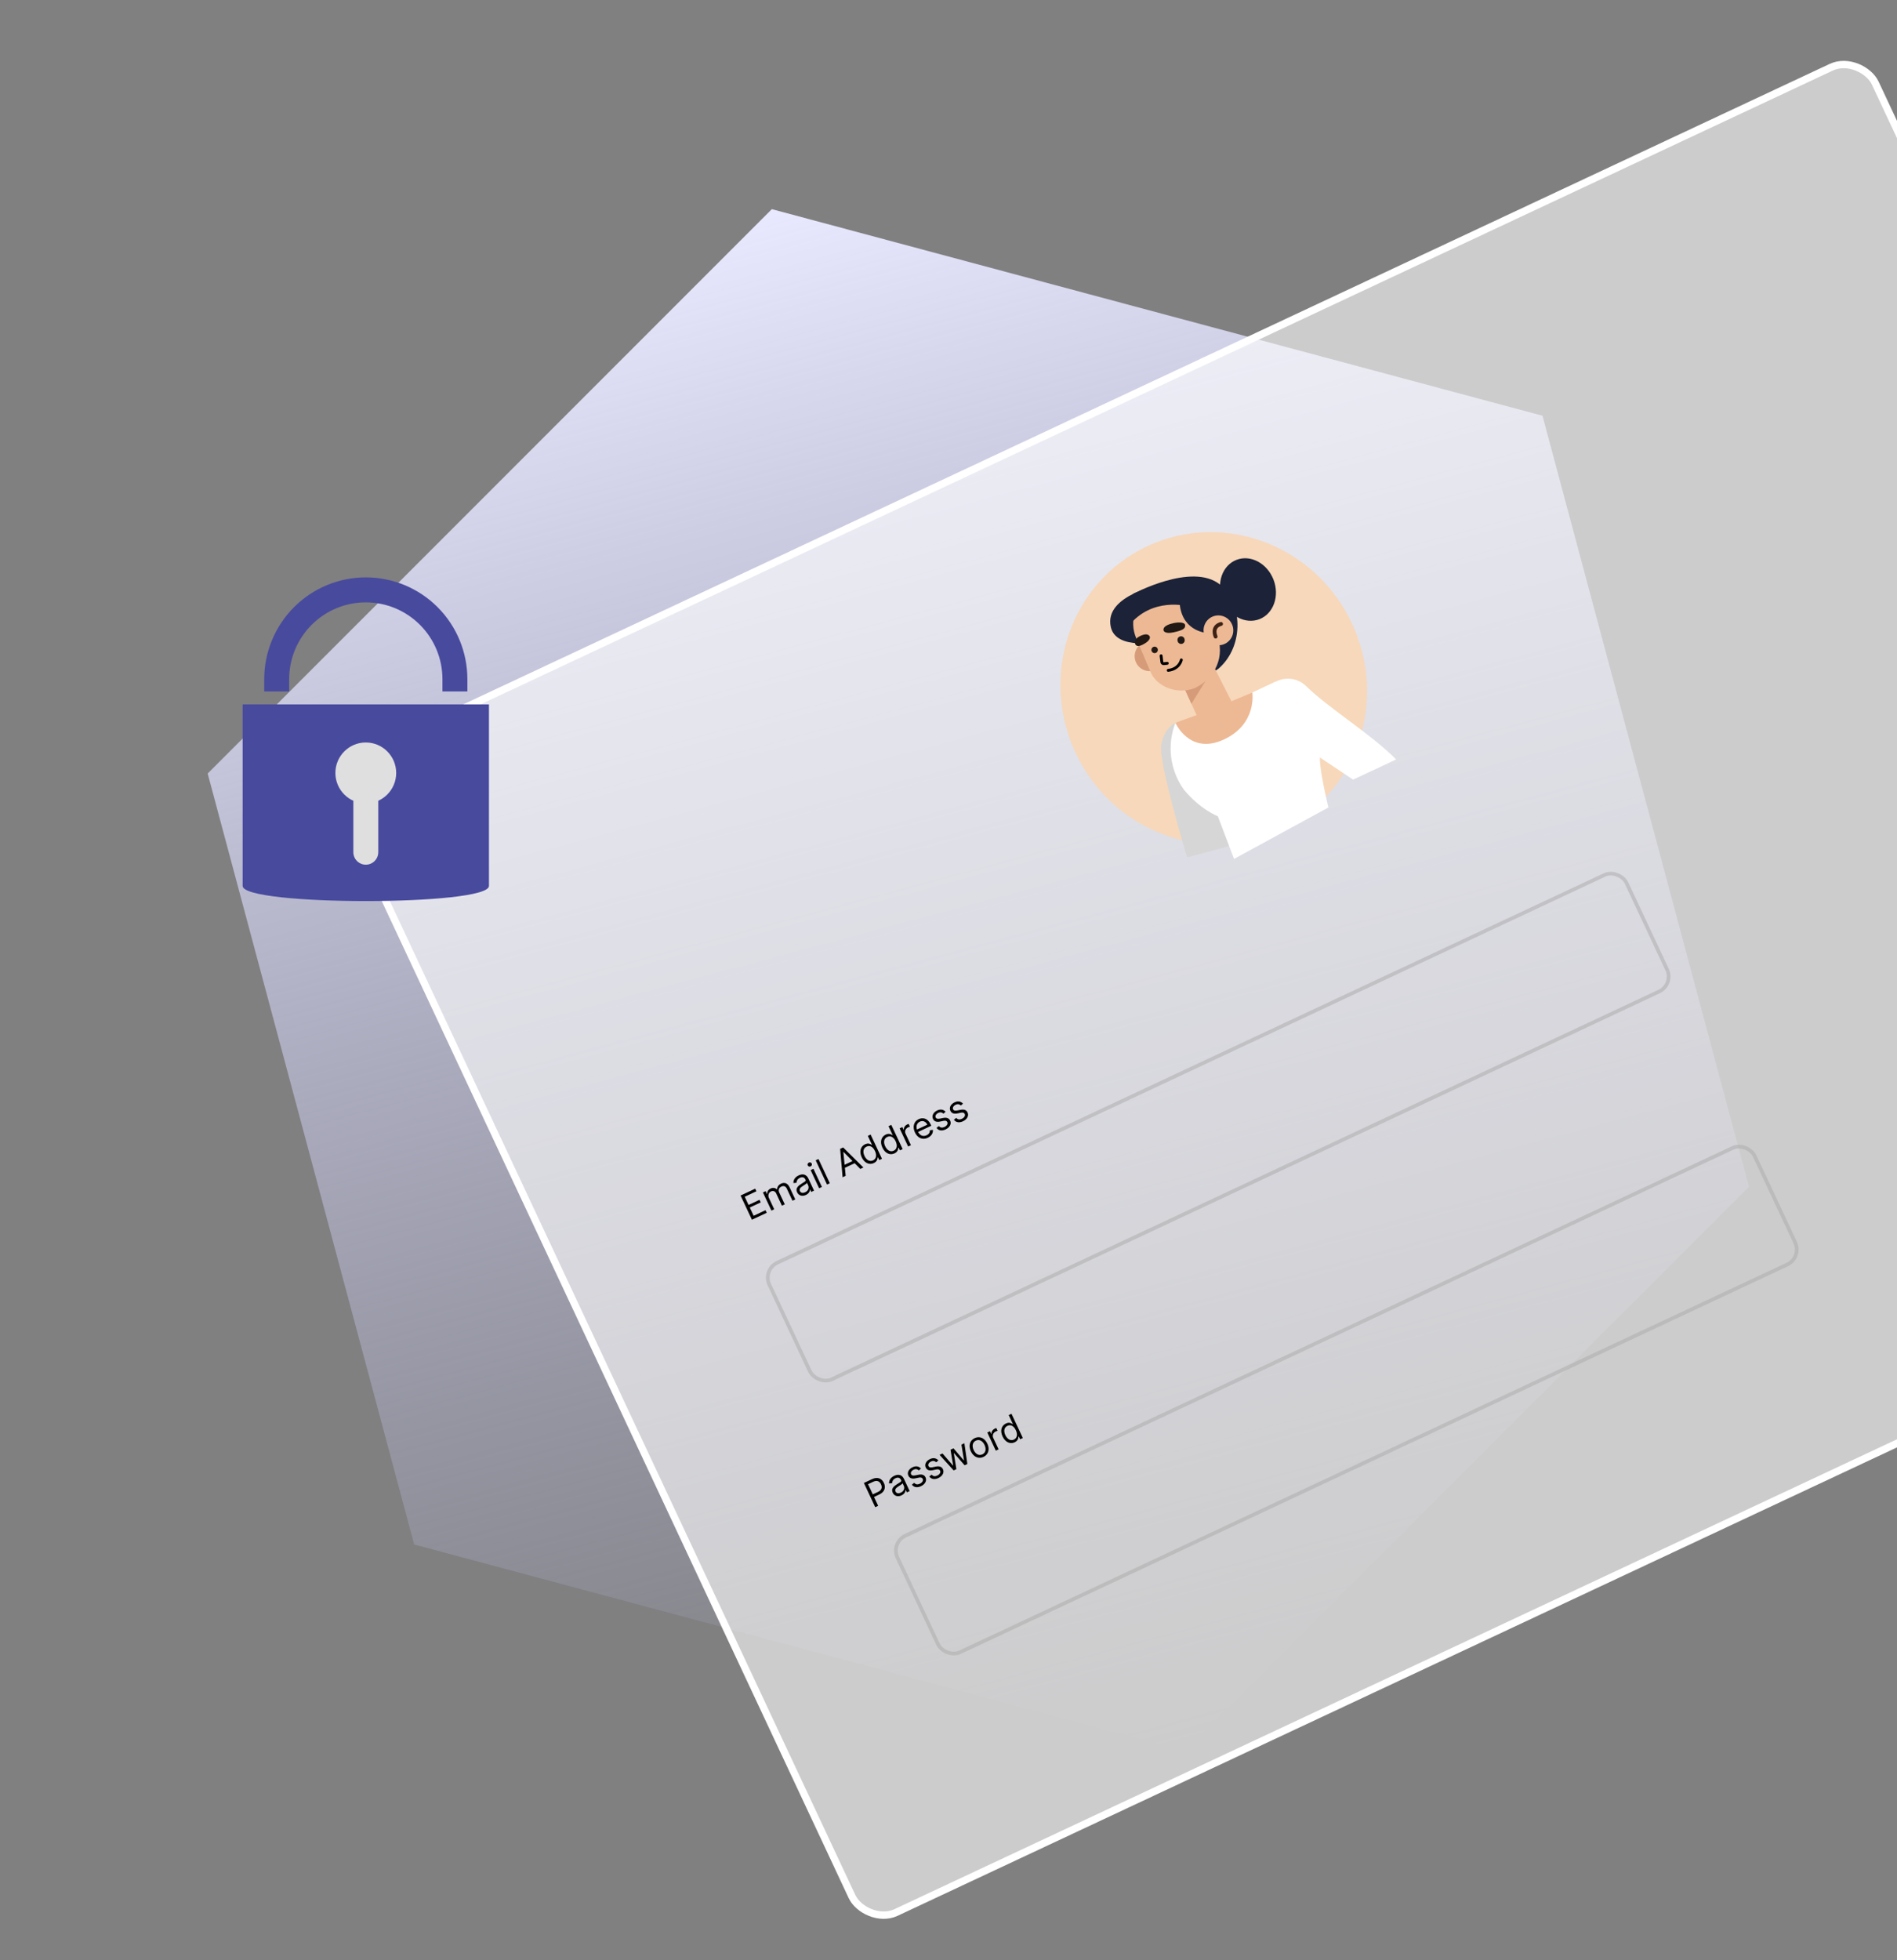 <svg width="516" height="533" viewBox="0 0 516 533" fill="none" xmlns="http://www.w3.org/2000/svg">
<rect x="0" y="0" width="516" height="533" fill="#808080" stroke="none"/>
<path d="M209.943 56.867L419.568 113.036L475.737 322.661L322.281 476.117L112.656 419.948L56.487 210.323L209.943 56.867Z" fill="url(#paint0_linear)"/>
<rect x="88.609" y="210.144" width="461.233" height="346.404" rx="9" transform="rotate(-25.104 88.609 210.144)" fill="white" fill-opacity="0.6" stroke="white" stroke-width="2"/>
<path d="M204.528 331.65L208.554 329.764L208.223 329.057L204.994 330.569L203.946 328.331L206.917 326.939L206.586 326.232L203.614 327.624L202.572 325.399L205.749 323.91L205.417 323.203L201.443 325.065L204.528 331.65ZM209.837 329.163L210.596 328.808L209.15 325.72C208.811 324.997 209.099 324.239 209.691 323.961C210.266 323.692 210.844 323.88 211.108 324.442L212.693 327.825L213.465 327.464L211.958 324.248C211.66 323.611 211.839 322.955 212.533 322.629C213.073 322.376 213.671 322.446 214.013 323.176L215.561 326.481L216.32 326.126L214.772 322.82C214.228 321.659 213.352 321.414 212.471 321.827C211.764 322.159 211.398 322.726 211.384 323.356L211.332 323.38C210.841 322.968 210.265 322.861 209.616 323.165C208.972 323.466 208.641 323.998 208.682 324.622L208.618 324.652L208.256 323.88L207.523 324.224L209.837 329.163ZM219.216 324.91C220.077 324.507 220.311 323.833 220.314 323.439L220.353 323.421L220.666 324.09L221.425 323.734L219.901 320.48C219.165 318.911 217.885 319.291 217.254 319.586C216.508 319.936 215.78 320.591 215.816 321.672L216.657 321.592C216.655 321.153 216.87 320.582 217.594 320.243C218.291 319.916 218.809 320.125 219.105 320.758L219.118 320.784C219.289 321.15 218.901 321.293 218.055 321.831C217.194 322.379 216.289 323.05 216.819 324.182C217.271 325.147 218.277 325.35 219.216 324.91ZM219.012 324.175C218.407 324.458 217.844 324.393 217.596 323.865C217.325 323.286 217.768 322.859 218.324 322.505C218.627 322.316 219.447 321.822 219.503 321.607L219.829 322.302C220.118 322.919 219.912 323.753 219.012 324.175ZM222.81 323.085L223.569 322.73L221.255 317.79L220.496 318.146L222.81 323.085ZM220.496 317.142C220.792 317.003 220.928 316.657 220.796 316.374C220.663 316.091 220.31 315.974 220.014 316.113C219.718 316.251 219.583 316.597 219.715 316.88C219.848 317.163 220.201 317.28 220.496 317.142ZM222.633 315.137L221.874 315.493L224.959 322.078L225.718 321.723L222.633 315.137ZM230.028 319.704L229.817 317.528L232.479 316.281L234.015 317.835L234.852 317.444L229.348 311.991L228.525 312.377L229.192 320.095L230.028 319.704ZM229.736 316.703L229.399 313.238L229.45 313.214L231.897 315.691L229.736 316.703ZM237.688 316.24C238.64 315.794 238.684 315.052 238.725 314.704L238.815 314.661L239.17 315.42L239.903 315.077L236.818 308.491L236.059 308.847L237.198 311.278L237.134 311.308C236.846 311.129 236.273 310.676 235.308 311.128C234.061 311.712 233.663 313.107 234.392 314.663C235.127 316.232 236.453 316.819 237.688 316.24ZM237.471 315.51C236.519 315.956 235.639 315.349 235.145 314.295C234.657 313.253 234.753 312.219 235.718 311.767C236.644 311.333 237.482 311.85 238 312.957C238.525 314.076 238.385 315.083 237.471 315.51ZM243.312 313.605C244.264 313.159 244.308 312.417 244.349 312.069L244.439 312.026L244.795 312.785L245.528 312.442L242.442 305.856L241.683 306.212L242.822 308.643L242.758 308.673C242.47 308.494 241.897 308.041 240.932 308.493C239.685 309.077 239.287 310.472 240.016 312.028C240.751 313.597 242.077 314.184 243.312 313.605ZM243.096 312.875C242.144 313.321 241.263 312.714 240.769 311.66C240.281 310.618 240.377 309.584 241.342 309.132C242.268 308.698 243.106 309.215 243.625 310.322C244.149 311.441 244.009 312.448 243.096 312.875ZM247.023 311.741L247.782 311.386L246.318 308.26C246.004 307.591 246.303 306.855 247.023 306.518C247.225 306.423 247.453 306.364 247.51 306.352L247.148 305.581C247.059 305.615 246.856 305.702 246.744 305.754C246.152 306.032 245.794 306.607 245.843 307.18L245.792 307.204L245.442 306.458L244.709 306.802L247.023 311.741ZM252.361 309.366C253.364 308.896 253.863 308.051 253.745 307.196L252.915 307.334C252.963 307.939 252.637 308.405 252.042 308.684C251.151 309.101 250.267 308.814 249.736 307.772L253.321 306.092L253.171 305.771C252.309 303.931 250.92 303.813 249.891 304.295C248.554 304.922 248.16 306.393 248.871 307.911C249.583 309.428 250.933 310.035 252.361 309.366ZM249.429 307.116C249.12 306.323 249.343 305.384 250.211 304.977C251.034 304.591 251.851 304.962 252.242 305.798L249.429 307.116ZM257.215 302.292C256.649 301.702 255.895 301.483 254.918 301.941C253.876 302.429 253.381 303.382 253.773 304.218C254.092 304.9 254.711 305.167 255.718 304.954L256.631 304.761C257.184 304.643 257.53 304.771 257.69 305.112C257.889 305.537 257.601 306.095 256.894 306.426C256.273 306.717 255.759 306.633 255.375 306.165L254.739 306.683C255.309 307.439 256.21 307.562 257.22 307.089C258.368 306.551 258.856 305.558 258.456 304.706C258.134 304.018 257.5 303.786 256.518 303.983L255.7 304.147C255.047 304.276 254.691 304.203 254.514 303.824C254.315 303.399 254.62 302.88 255.225 302.597C255.887 302.286 256.332 302.525 256.624 302.804L257.215 302.292ZM261.946 300.075C261.38 299.485 260.626 299.266 259.649 299.724C258.607 300.212 258.112 301.165 258.504 302.002C258.823 302.683 259.442 302.95 260.449 302.737L261.362 302.545C261.915 302.427 262.261 302.555 262.421 302.896C262.62 303.32 262.332 303.878 261.625 304.21C261.004 304.501 260.49 304.416 260.106 303.949L259.47 304.466C260.041 305.223 260.941 305.346 261.951 304.873C263.099 304.335 263.587 303.342 263.187 302.49C262.865 301.801 262.231 301.569 261.249 301.767L260.431 301.93C259.778 302.059 259.423 301.987 259.245 301.607C259.046 301.183 259.351 300.663 259.956 300.38C260.618 300.07 261.064 300.308 261.355 300.587L261.946 300.075Z" fill="black"/>
<path d="M238.068 409.803L238.866 409.43L237.739 407.024L239.18 406.349C240.713 405.631 240.968 404.374 240.423 403.21C239.877 402.046 238.755 401.45 237.208 402.175L234.983 403.217L238.068 409.803ZM237.407 406.317L236.112 403.551L237.514 402.894C238.585 402.393 239.267 402.787 239.638 403.578C240.009 404.369 239.88 405.158 238.822 405.654L237.407 406.317ZM245.221 406.593C246.083 406.189 246.316 405.515 246.32 405.121L246.359 405.103L246.672 405.772L247.431 405.417L245.906 402.162C245.171 400.593 243.89 400.974 243.26 401.269C242.514 401.618 241.786 402.273 241.822 403.355L242.662 403.274C242.661 402.836 242.876 402.265 243.599 401.926C244.297 401.599 244.814 401.807 245.111 402.441L245.123 402.467C245.295 402.833 244.907 402.976 244.061 403.513C243.2 404.062 242.295 404.733 242.825 405.865C243.277 406.829 244.282 407.033 245.221 406.593ZM245.018 405.857C244.413 406.14 243.849 406.075 243.602 405.548C243.331 404.969 243.774 404.542 244.329 404.187C244.633 403.998 245.453 403.504 245.509 403.29L245.834 403.984C246.124 404.602 245.918 405.435 245.018 405.857ZM250.519 399.295C249.952 398.706 249.199 398.487 248.221 398.945C247.179 399.433 246.685 400.386 247.076 401.222C247.396 401.904 248.015 402.171 249.021 401.958L249.935 401.765C250.487 401.647 250.834 401.775 250.993 402.116C251.192 402.541 250.905 403.099 250.197 403.43C249.577 403.721 249.063 403.637 248.679 403.169L248.043 403.687C248.613 404.443 249.514 404.566 250.524 404.093C251.672 403.555 252.159 402.562 251.76 401.71C251.438 401.022 250.803 400.79 249.821 400.987L249.004 401.15C248.351 401.28 247.995 401.207 247.817 400.828C247.618 400.403 247.924 399.884 248.528 399.601C249.191 399.29 249.636 399.529 249.928 399.808L250.519 399.295ZM255.25 397.079C254.684 396.489 253.93 396.27 252.952 396.728C251.91 397.216 251.416 398.169 251.808 399.005C252.127 399.687 252.746 399.954 253.752 399.741L254.666 399.549C255.219 399.431 255.565 399.559 255.725 399.9C255.923 400.324 255.636 400.882 254.928 401.214C254.308 401.505 253.794 401.42 253.41 400.953L252.774 401.47C253.344 402.227 254.245 402.35 255.255 401.877C256.403 401.339 256.89 400.346 256.491 399.493C256.169 398.805 255.534 398.573 254.552 398.77L253.735 398.934C253.082 399.063 252.726 398.991 252.548 398.611C252.349 398.187 252.655 397.667 253.26 397.384C253.922 397.074 254.367 397.312 254.659 397.591L255.25 397.079ZM259.397 399.81L260.143 399.461L259.446 395.16L259.523 395.124L262.382 398.412L263.128 398.063L262.318 392.418L261.521 392.792L262.219 397.061L262.168 397.085L259.36 393.804L258.55 394.184L259.267 398.46L259.215 398.484L256.376 395.202L255.578 395.576L259.397 399.81ZM267.523 396.129C268.86 395.502 269.285 394.064 268.567 392.534C267.844 390.99 266.468 390.396 265.13 391.022C263.792 391.649 263.368 393.087 264.091 394.631C264.808 396.161 266.185 396.756 267.523 396.129ZM267.203 395.447C266.187 395.923 265.314 395.266 264.85 394.275C264.386 393.285 264.433 392.18 265.45 391.704C266.466 391.228 267.345 391.899 267.809 392.889C268.273 393.88 268.219 394.971 267.203 395.447ZM270.871 394.435L271.63 394.079L270.165 390.954C269.852 390.285 270.15 389.549 270.871 389.211C271.073 389.116 271.3 389.057 271.358 389.046L270.996 388.274C270.907 388.308 270.704 388.395 270.592 388.448C270 388.725 269.642 389.301 269.691 389.874L269.64 389.898L269.29 389.152L268.557 389.495L270.871 394.435ZM276.003 392.156C276.955 391.71 276.999 390.967 277.04 390.619L277.13 390.577L277.486 391.336L278.219 390.992L275.133 384.406L274.374 384.762L275.513 387.193L275.449 387.223C275.161 387.044 274.588 386.591 273.624 387.043C272.376 387.628 271.978 389.022 272.707 390.578C273.443 392.148 274.768 392.734 276.003 392.156ZM275.787 391.426C274.835 391.872 273.954 391.265 273.46 390.21C272.972 389.168 273.068 388.135 274.033 387.683C274.959 387.249 275.797 387.766 276.316 388.872C276.84 389.991 276.7 390.998 275.787 391.426Z" fill="black"/>
<g clip-path="url(#clip0)">
<path d="M348.23 225.694C368.985 215.97 377.716 190.811 367.731 169.499C357.746 148.187 332.827 138.793 312.072 148.517C291.317 158.241 282.586 183.401 292.571 204.713C302.556 226.024 327.476 235.418 348.23 225.694Z" fill="#F7D8BA"/>
<path d="M319.711 196.515C319.711 196.515 316.684 197.894 315.858 202.484C315.032 207.074 322.91 233.132 322.91 233.132L339.842 228.557L319.711 196.515Z" fill="#D6D6D6"/>
<path d="M346.4 157.594C348.118 162.026 346.42 166.868 342.577 168.354C338.734 169.84 334.222 167.45 332.515 162.986C330.807 158.523 332.494 153.713 336.337 152.226C340.18 150.74 344.676 153.164 346.4 157.594Z" fill="#1C2238"/>
<path d="M308.035 161.571C308.035 161.571 324.199 152.8 331.833 158.932C337.888 163.795 338.565 175.386 331.631 181.646C325.027 187.608 317.794 161.411 317.794 161.411L308.035 161.571Z" fill="#1C2238"/>
<path d="M316.384 158.805C316.384 158.805 300.229 161.634 302.136 170.43C303.565 177.093 315.71 174.382 315.71 174.382L316.384 158.805Z" fill="#1C2238"/>
<path d="M316.327 176.712C316.669 177.438 316.788 178.25 316.671 179.043C316.553 179.836 316.204 180.576 315.667 181.168C315.13 181.76 314.429 182.179 313.653 182.37C312.877 182.562 312.061 182.519 311.308 182.245C310.555 181.972 309.899 181.48 309.423 180.834C308.947 180.187 308.671 179.414 308.632 178.613C308.593 177.811 308.792 177.017 309.203 176.33C309.614 175.644 310.22 175.096 310.943 174.756C311.423 174.529 311.943 174.4 312.473 174.376C313.004 174.352 313.535 174.433 314.035 174.614C314.535 174.796 314.995 175.075 315.388 175.435C315.781 175.795 316.1 176.228 316.327 176.712Z" fill="#D69C79"/>
<path d="M321.982 186.711L326.21 196.056C327.528 198.869 329.936 199.587 332.691 198.296C335.046 197.193 336.676 194.93 335.865 192.449L328.899 178.776L321.982 186.711Z" fill="#EDB994"/>
<path d="M324.07 191.376L330.931 180.305L321.589 185.9L324.07 191.376Z" fill="#D69C79"/>
<path d="M324.997 187.085C320.159 188.979 314.67 186.686 312.987 182.774L309.047 173.49C308.03 171.129 307.966 168.466 308.869 166.066C309.771 163.666 311.569 161.715 313.883 160.625C318.812 158.316 325.559 160.039 327.886 164.992L330.964 172.479C333.353 178.287 330.631 184.433 324.997 187.085Z" fill="#EDB994"/>
<path d="M320.952 164.718C321.955 171.96 328.54 172.129 328.54 172.129L331.322 164.167C331.322 164.167 320.596 162.305 320.952 164.718Z" fill="#1C2238"/>
<path d="M335.227 172.78C335.982 170.674 334.892 168.346 332.79 167.579C330.689 166.812 328.372 167.897 327.617 170.003C326.861 172.108 327.952 174.437 330.053 175.203C332.155 175.97 334.471 174.885 335.227 172.78Z" fill="#EDB994"/>
<path d="M330.657 173.088C330.657 173.088 329.399 170.404 332.132 169.647" stroke="#3E2216" stroke-width="1.05" stroke-linecap="round" stroke-linejoin="round"/>
<path d="M322.891 164.811C322.891 164.811 313.375 162.251 307.08 170.097C307.08 170.097 305.229 160.392 320.927 158.202C336.626 156.013 329.662 165.573 329.662 165.573L322.891 164.811Z" fill="#1C2238"/>
<path d="M314.94 176.602C314.961 176.775 314.931 176.951 314.853 177.106C314.775 177.262 314.652 177.391 314.501 177.476C314.349 177.562 314.176 177.6 314.003 177.586C313.829 177.573 313.663 177.508 313.526 177.4C313.389 177.292 313.287 177.146 313.232 176.98C313.177 176.814 313.173 176.636 313.22 176.468C313.266 176.299 313.361 176.149 313.493 176.036C313.625 175.922 313.787 175.851 313.96 175.83C314.191 175.803 314.425 175.868 314.608 176.013C314.792 176.158 314.911 176.369 314.94 176.602Z" fill="#221914"/>
<path d="M322.234 173.918C322.259 174.049 322.257 174.185 322.229 174.315C322.2 174.446 322.145 174.569 322.068 174.678C321.99 174.786 321.891 174.878 321.776 174.946C321.662 175.015 321.535 175.059 321.402 175.076C321.27 175.093 321.135 175.083 321.007 175.047C320.879 175.01 320.759 174.947 320.655 174.863C320.551 174.778 320.466 174.673 320.404 174.554C320.342 174.435 320.305 174.305 320.295 174.172C320.269 174.04 320.271 173.905 320.299 173.774C320.328 173.643 320.383 173.52 320.461 173.412C320.538 173.303 320.638 173.212 320.752 173.144C320.866 173.075 320.994 173.031 321.126 173.014C321.258 172.996 321.393 173.006 321.521 173.043C321.65 173.08 321.769 173.142 321.873 173.227C321.977 173.312 322.062 173.416 322.124 173.535C322.186 173.654 322.224 173.784 322.234 173.918Z" fill="#221914"/>
<path d="M315.832 178.311L316.031 179.999C316.036 180.065 316.054 180.13 316.084 180.189C316.114 180.248 316.155 180.3 316.205 180.343C316.256 180.386 316.314 180.418 316.377 180.438C316.44 180.458 316.506 180.465 316.572 180.459L317.512 180.353" stroke="black" stroke-width="0.78" stroke-linecap="round" stroke-linejoin="round"/>
<path d="M318.853 169.524C318.853 169.524 316.1 170.055 316.52 171.495C316.52 171.495 316.838 172.452 319.22 171.932C321.601 171.413 322.456 170.973 322.373 170.003C322.29 169.034 320.103 169.148 318.853 169.524Z" fill="#221914"/>
<path d="M309.803 173.116C309.803 173.116 312.025 171.742 312.736 173.052C312.736 173.052 313.201 173.947 311.221 175.071C309.783 175.895 309.139 175.771 308.815 175.177C308.438 174.47 308.943 173.546 309.803 173.116Z" fill="#221914"/>
<path d="M321.331 179.428C321.331 179.428 320.861 181.9 317.758 182.267" stroke="black" stroke-width="0.78" stroke-linecap="round" stroke-linejoin="round"/>
<path d="M359.436 202.211C359.224 203.449 359.085 204.699 359.021 205.954C358.873 208.544 360.453 215.876 361.336 219.554L335.672 233.542L331.266 221.943C331.266 221.943 326.523 220.159 322 214.677C320.143 212.072 318.964 209.045 318.569 205.871C318.174 202.698 318.577 199.479 319.74 196.507L329.129 193.68L346.901 185.353L346.934 185.423L359.436 202.211Z" fill="white"/>
<path d="M319.711 196.515L328.934 193.208L340.64 188.28C340.64 188.28 342.025 196.922 332.786 201.126C323.548 205.33 319.711 196.515 319.711 196.515Z" fill="#EDB994"/>
<path d="M379.774 206.49L368.052 211.982L359.021 205.954L345.76 197.11C344.35 195.911 343.456 194.212 343.266 192.371C343.077 190.529 343.605 188.689 344.742 187.236C345.335 186.485 346.071 185.859 346.908 185.396C347.042 185.333 347.175 185.271 347.309 185.208C348.621 184.592 350.091 184.394 351.523 184.641C352.954 184.888 354.277 185.568 355.315 186.59C361.421 192.574 372.742 199.447 379.774 206.49Z" fill="white"/>
</g>
<rect x="207.364" y="345.23" width="257.47" height="35" rx="4.5" transform="rotate(-25.104 207.364 345.23)" stroke="#ABABAB" stroke-opacity="0.5"/>
<rect x="242.212" y="419.457" width="257.47" height="35" rx="4.5" transform="rotate(-25.104 242.212 419.457)" stroke="#ABABAB" stroke-opacity="0.5"/>
<g clip-path="url(#clip1)">
<path d="M66 191.523V240.889C66 246.374 133 246.374 133 240.889V191.523H66Z" fill="#484A9E"/>
<path d="M99.497 218.452C104.065 218.452 107.767 214.743 107.767 210.167C107.767 205.592 104.065 201.882 99.497 201.882C94.93 201.882 91.228 205.592 91.228 210.167C91.228 214.743 94.93 218.452 99.497 218.452Z" fill="#DFDFDF"/>
<path d="M99.502 235.108C98.603 235.108 97.741 234.75 97.106 234.113C96.47 233.476 96.113 232.612 96.113 231.712V212.705H102.892V231.712C102.892 232.158 102.805 232.599 102.634 233.011C102.464 233.423 102.214 233.798 101.899 234.113C101.585 234.428 101.211 234.679 100.8 234.849C100.388 235.02 99.948 235.108 99.502 235.108Z" fill="#DFDFDF"/>
<path d="M127.13 188.007H120.35V184.669C120.35 179.129 118.154 173.817 114.244 169.9C110.334 165.983 105.032 163.782 99.502 163.782C93.973 163.782 88.671 165.983 84.761 169.9C80.851 173.817 78.654 179.129 78.654 184.669V188.007H71.875V184.669C71.875 177.328 74.786 170.288 79.967 165.097C85.148 159.907 92.175 156.99 99.502 156.99C106.83 156.99 113.857 159.907 119.038 165.097C124.219 170.288 127.13 177.328 127.13 184.669V188.007Z" fill="#484A9E"/>
</g>
<defs>
<linearGradient id="paint0_linear" x1="209.943" y1="56.867" x2="322.281" y2="476.117" gradientUnits="userSpaceOnUse">
<stop stop-color="#E8E8FF"/>
<stop offset="1" stop-color="#B2B3E3" stop-opacity="0"/>
</linearGradient>
<clipPath id="clip0">
<rect width="83" height="87" fill="white" transform="translate(274.492 166.124) rotate(-25.104)"/>
</clipPath>
<clipPath id="clip1">
<rect width="67" height="88" fill="white" transform="translate(66 157)"/>
</clipPath>
</defs>
</svg>
